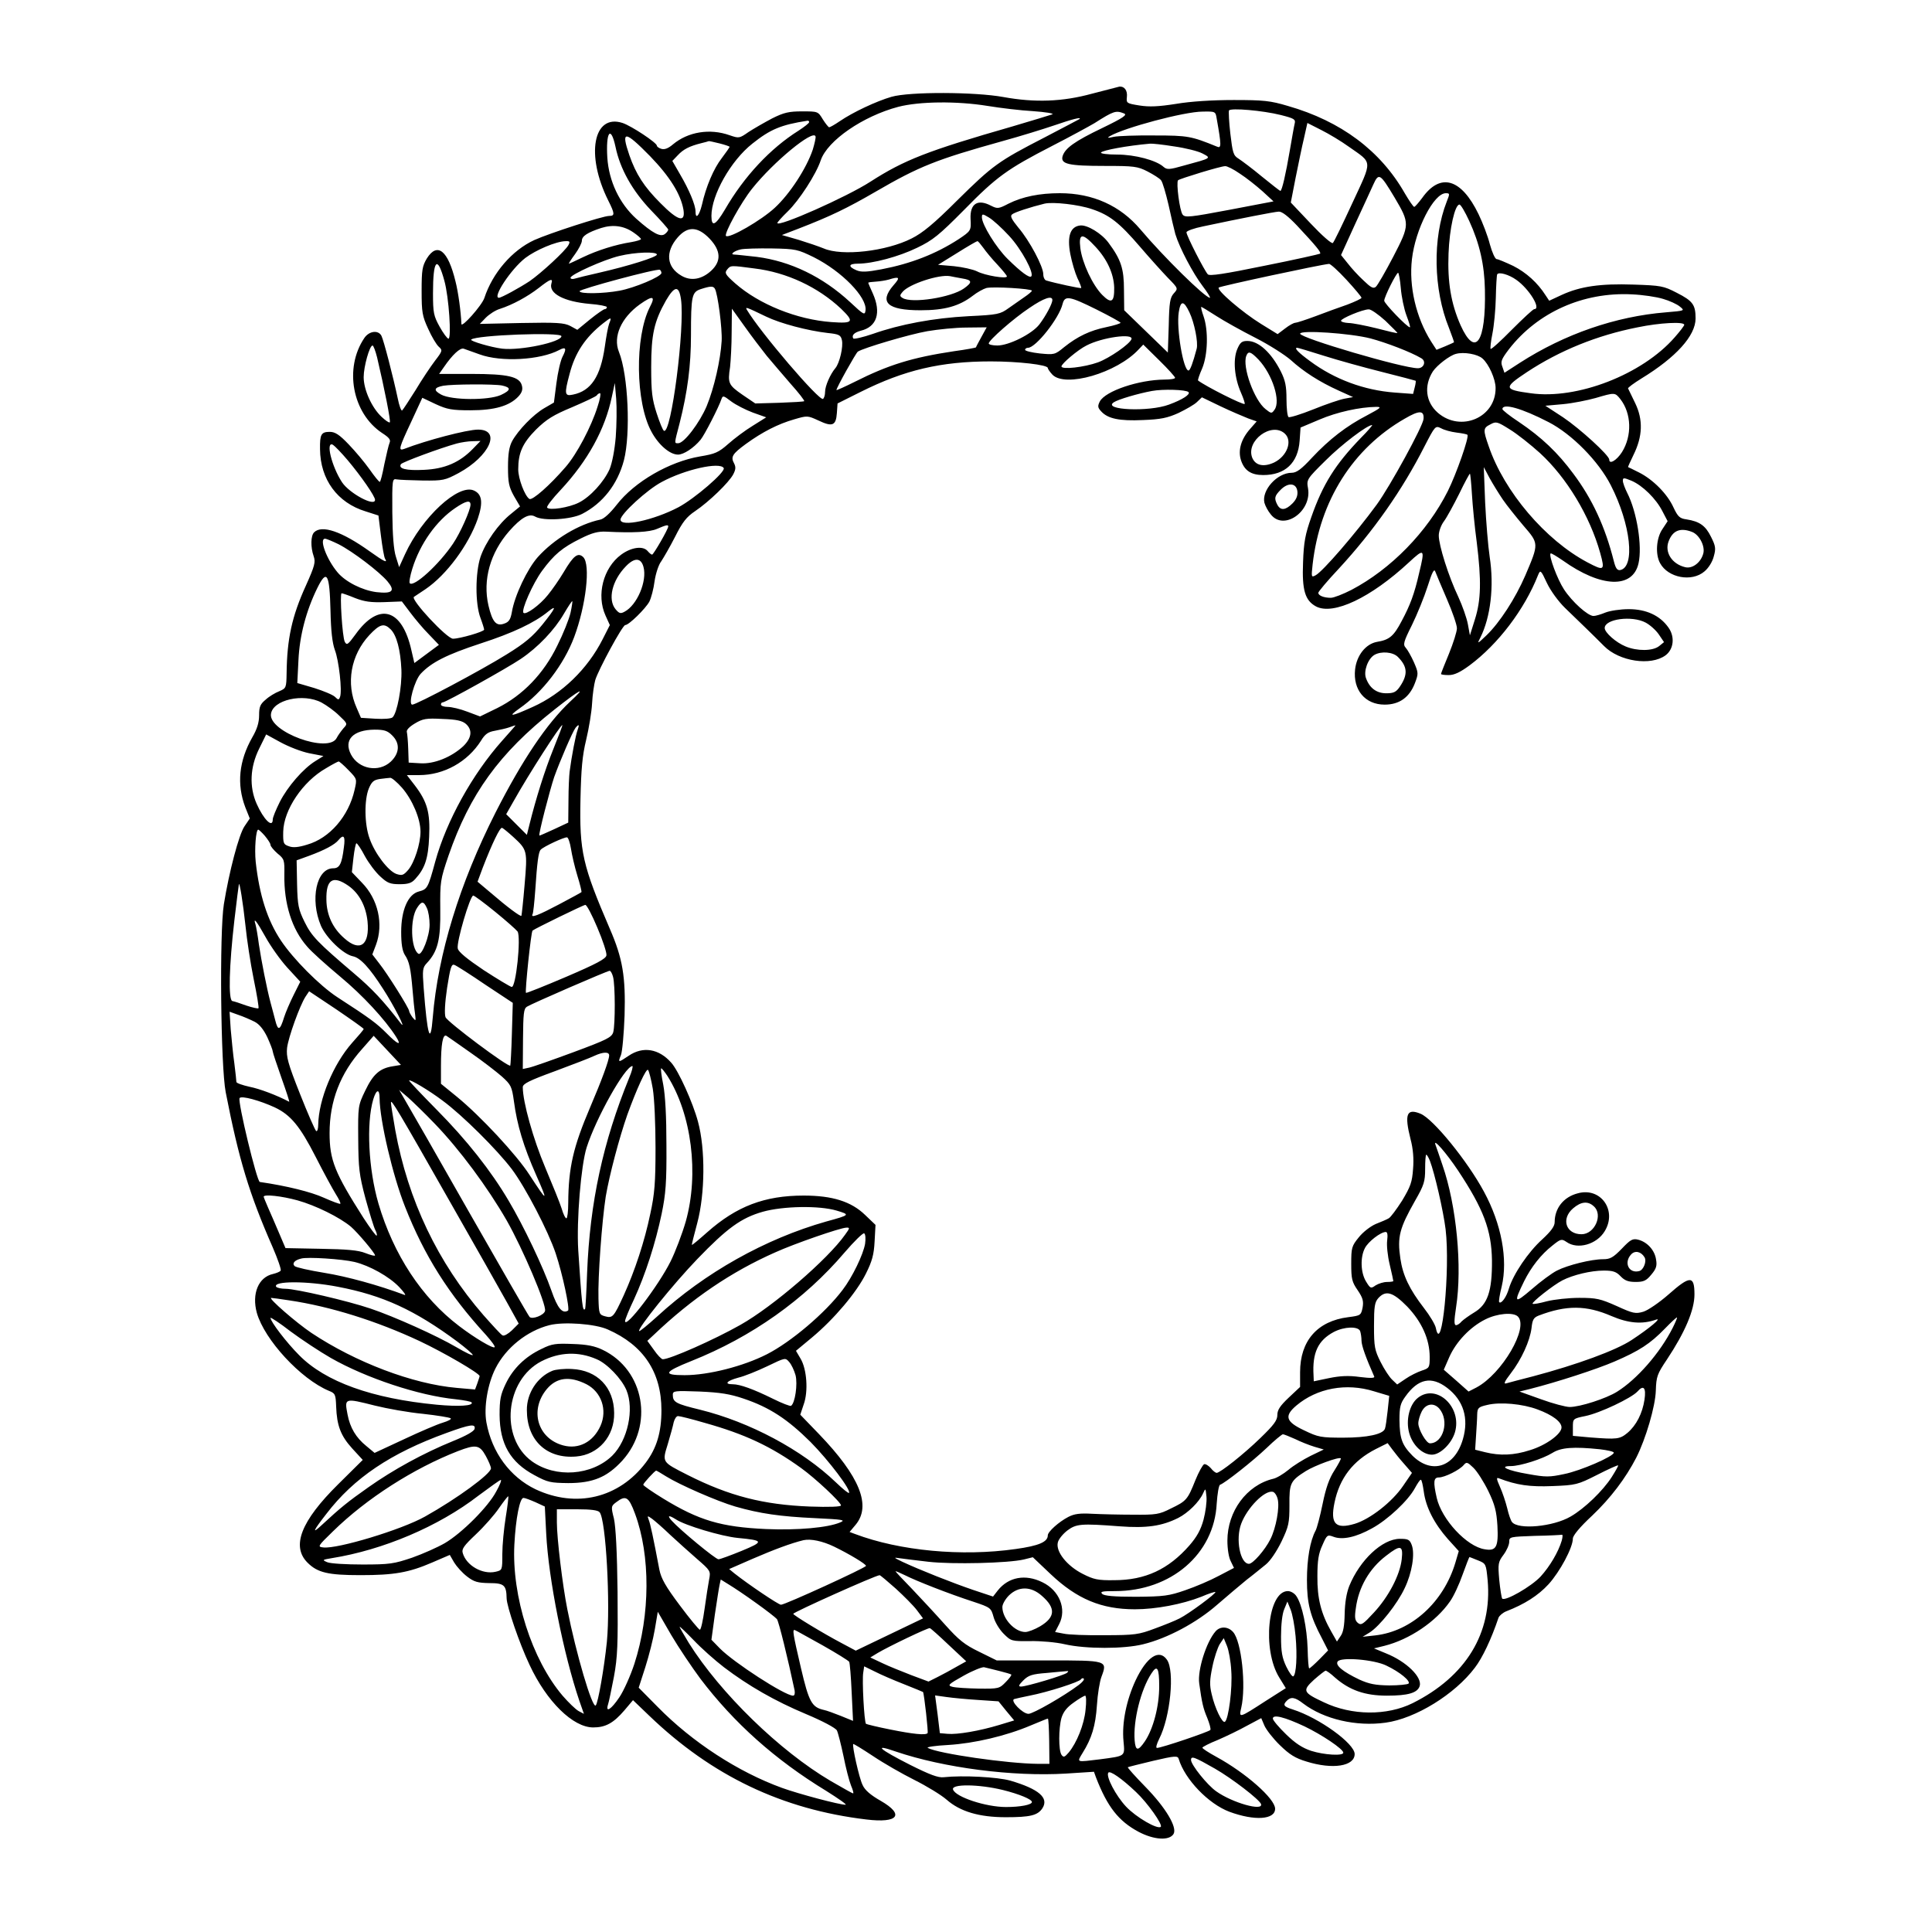 <?xml version="1.0" standalone="no"?>
<!DOCTYPE svg PUBLIC "-//W3C//DTD SVG 20010904//EN"
 "http://www.w3.org/TR/2001/REC-SVG-20010904/DTD/svg10.dtd">
<svg version="1.0" xmlns="http://www.w3.org/2000/svg"
 width="850pt" height="850pt" viewBox="0 0 850 850"
 preserveAspectRatio="xMidYMid meet">
<g transform="translate(0,850) scale(0.1,-0.1)"
fill="#000000" stroke="none">
<path d="M4805 8088 c-131 -36 -252 -40 -390 -15 -125 23 -414 24 -493 1 -66
-19 -170 -68 -227 -107 -22 -15 -43 -27 -47 -27 -3 0 -16 16 -28 35 -21 35
-22 35 -91 35 -58 0 -80 -5 -132 -31 -34 -18 -81 -45 -104 -60 -40 -28 -42
-28 -83 -14 -87 31 -183 15 -249 -40 -21 -18 -37 -24 -51 -20 -11 3 -20 10
-20 14 0 13 -112 87 -151 100 -129 42 -163 -141 -63 -341 29 -58 30 -68 4 -68
-28 0 -262 -76 -329 -106 -98 -45 -184 -145 -220 -255 -11 -33 -101 -134 -101
-114 -2 53 -14 141 -26 187 -33 137 -80 174 -126 101 -20 -34 -23 -50 -23
-143 0 -94 3 -111 29 -167 15 -34 36 -69 46 -78 18 -16 17 -19 -16 -62 -19
-25 -58 -83 -86 -130 -29 -46 -55 -86 -59 -89 -4 -2 -13 22 -19 53 -20 94 -62
257 -72 276 -14 26 -54 21 -75 -10 -90 -133 -53 -331 78 -418 31 -20 39 -30
33 -43 -4 -9 -14 -52 -23 -94 -8 -43 -17 -78 -20 -78 -4 0 -24 25 -45 55 -22
31 -63 80 -92 110 -41 43 -60 55 -83 55 -38 0 -44 -11 -43 -76 1 -133 76 -236
201 -274 l56 -18 11 -89 c6 -49 14 -95 18 -101 13 -21 -4 -13 -67 32 -123 88
-211 118 -245 84 -15 -15 -16 -65 -2 -105 9 -26 5 -42 -34 -129 -62 -136 -83
-235 -85 -385 -1 -65 -2 -67 -32 -80 -18 -7 -45 -23 -60 -37 -24 -20 -29 -31
-29 -69 0 -32 -9 -61 -30 -97 -59 -104 -69 -206 -31 -307 l20 -50 -23 -34
c-25 -36 -68 -201 -91 -343 -20 -125 -14 -714 8 -827 58 -297 103 -446 207
-683 22 -51 38 -97 35 -102 -3 -5 -18 -11 -34 -15 -64 -14 -94 -87 -71 -171
34 -119 193 -291 317 -343 28 -11 30 -16 32 -69 3 -84 20 -129 71 -185 l46
-50 -108 -107 c-164 -162 -207 -273 -135 -345 44 -44 90 -55 233 -55 147 0
212 11 314 55 l79 34 19 -33 c11 -18 36 -46 57 -62 31 -24 47 -28 98 -29 65 0
75 -9 76 -67 1 -37 56 -198 101 -293 75 -161 191 -275 280 -275 54 0 89 19
137 75 l38 45 72 -69 c275 -264 585 -412 955 -456 140 -17 169 21 63 82 -44
25 -70 47 -80 70 -15 30 -47 174 -41 180 1 2 40 -22 87 -53 46 -31 128 -78
182 -105 54 -27 118 -66 142 -87 59 -52 143 -77 260 -77 108 0 140 8 161 39
30 46 -15 85 -141 122 -57 16 -208 24 -293 15 -24 -3 -61 11 -147 54 -140 71
-164 94 -64 59 212 -72 515 -111 748 -97 l124 8 9 -25 c50 -129 99 -192 187
-239 68 -36 135 -40 154 -10 18 29 -35 117 -124 208 -44 45 -79 84 -77 86 1 1
52 14 111 28 98 23 109 23 113 8 27 -89 130 -197 223 -232 111 -41 202 -35
201 14 -1 44 -129 157 -259 228 -33 18 -61 36 -61 40 0 3 30 19 68 34 37 16
95 44 129 63 l62 33 14 -33 c8 -18 38 -57 68 -86 42 -41 67 -57 117 -72 115
-36 212 -21 212 33 0 46 -156 159 -272 196 -41 13 -45 20 -26 39 18 18 36 15
72 -13 91 -69 233 -102 362 -84 132 18 305 125 393 242 33 43 72 125 104 220
4 9 19 22 34 28 80 31 140 69 186 119 50 55 107 161 107 201 0 13 30 50 85
101 81 77 147 164 194 255 42 83 84 226 86 295 2 62 6 73 49 137 79 119 121
217 121 286 0 84 -19 84 -114 0 -41 -36 -91 -70 -111 -76 -34 -10 -45 -8 -117
25 -72 32 -89 36 -165 36 -46 0 -110 -7 -142 -15 -33 -9 -61 -14 -63 -11 -6 6
92 83 131 103 47 24 125 43 182 43 41 0 55 -5 74 -25 18 -19 34 -25 66 -25 35
0 47 5 69 32 22 26 26 39 21 67 -6 41 -39 77 -79 87 -24 6 -34 0 -72 -40 -38
-39 -51 -46 -82 -46 -52 0 -156 -26 -203 -50 -22 -11 -72 -48 -111 -82 -77
-66 -81 -62 -33 36 31 62 74 117 124 156 37 30 41 30 62 16 49 -35 133 -11
168 47 56 91 -17 195 -118 167 -63 -16 -102 -66 -102 -127 0 -18 -16 -40 -55
-76 -62 -56 -127 -153 -146 -215 -11 -39 -34 -70 -43 -61 -3 2 2 33 11 69 28
119 -1 275 -78 417 -72 134 -223 320 -279 343 -61 25 -72 -1 -44 -112 11 -41
15 -86 11 -131 -4 -58 -11 -77 -48 -139 -25 -39 -51 -74 -59 -78 -8 -5 -34
-16 -57 -25 -23 -10 -56 -35 -75 -59 -31 -38 -33 -46 -33 -116 0 -66 3 -80 28
-116 23 -34 27 -48 22 -77 -7 -34 -9 -35 -63 -42 -136 -17 -212 -104 -212
-242 l0 -65 -50 -47 c-38 -36 -50 -54 -50 -76 0 -24 -15 -44 -75 -102 -73 -71
-177 -153 -192 -153 -5 0 -17 9 -26 21 -10 11 -23 19 -29 17 -6 -2 -24 -34
-39 -71 -34 -85 -39 -91 -108 -124 -51 -26 -65 -28 -166 -27 -60 0 -141 2
-180 4 -54 3 -78 0 -105 -14 -42 -22 -90 -65 -90 -81 0 -29 -40 -46 -141 -60
-238 -34 -511 -8 -707 66 l-24 9 26 31 c71 84 19 213 -161 400 l-82 85 15 45
c21 57 14 156 -14 202 l-20 34 71 59 c97 81 196 198 237 281 27 54 35 83 38
141 l4 73 -46 44 c-61 59 -144 85 -270 85 -172 0 -295 -47 -424 -161 -36 -32
-67 -58 -68 -56 -1 1 10 45 24 97 34 128 36 324 3 445 -22 83 -86 225 -118
260 -54 61 -124 73 -187 30 -46 -31 -48 -31 -34 3 6 15 13 93 16 174 5 170 -8
251 -65 382 -120 279 -134 339 -129 571 3 132 8 190 25 260 12 50 24 122 26
160 2 39 9 85 14 103 14 46 120 242 132 242 16 0 89 72 106 103 8 16 19 57 23
90 5 34 18 73 29 87 10 15 38 63 61 108 33 66 51 88 88 113 61 41 149 126 168
162 11 21 12 32 4 48 -16 29 -8 42 52 86 73 53 142 88 212 108 58 17 59 17
107 -5 61 -29 77 -23 81 32 l3 43 102 51 c192 96 353 134 572 134 122 0 251
-15 251 -29 0 -4 9 -17 20 -29 56 -59 284 7 380 111 l20 21 70 -69 c39 -38 70
-73 70 -77 0 -5 -21 -8 -47 -8 -113 -1 -259 -50 -284 -96 -10 -20 -10 -27 6
-44 29 -32 80 -43 184 -38 78 3 107 9 156 31 33 16 70 37 81 48 l22 21 83 -40
c46 -22 101 -45 121 -53 l37 -13 -28 -32 c-41 -46 -55 -95 -41 -139 15 -45 44
-65 98 -65 96 0 153 53 160 151 l4 58 83 35 c77 33 177 55 250 56 26 0 20 -5
-40 -37 -91 -47 -166 -105 -243 -187 -47 -51 -68 -66 -89 -66 -64 0 -133 -77
-120 -132 4 -14 16 -37 28 -51 57 -74 181 13 164 114 -7 39 -6 41 77 123 70
70 183 156 205 156 3 0 -19 -26 -50 -57 -112 -116 -167 -203 -218 -349 -26
-74 -33 -108 -36 -199 -5 -122 9 -167 57 -193 76 -40 241 38 409 194 68 63 71
61 45 -46 -21 -93 -40 -143 -77 -212 -35 -67 -54 -83 -109 -92 -49 -9 -89 -59
-96 -121 -10 -90 44 -155 130 -155 65 0 109 32 133 94 16 42 16 46 -4 92 -12
27 -28 55 -36 64 -13 14 -10 26 27 100 23 47 54 123 69 170 20 64 29 80 34 65
4 -11 27 -65 51 -121 24 -55 44 -113 44 -128 0 -15 -16 -65 -35 -112 -19 -46
-35 -86 -35 -89 0 -3 15 -5 34 -5 24 0 50 12 92 43 125 93 241 245 301 397 10
24 12 23 39 -35 16 -34 51 -82 80 -110 28 -27 70 -68 93 -90 23 -22 58 -57 78
-77 67 -68 206 -89 271 -41 36 27 42 82 12 123 -37 52 -97 80 -174 80 -37 0
-83 -7 -103 -15 -19 -8 -43 -15 -52 -15 -25 0 -94 62 -130 117 -29 44 -68 149
-59 158 2 3 26 -12 54 -31 168 -120 308 -125 333 -12 17 75 -7 226 -50 310
-10 20 -19 44 -19 53 0 14 4 14 38 0 49 -21 108 -79 136 -134 l23 -44 -23 -35
c-27 -39 -32 -111 -10 -150 35 -64 139 -84 195 -36 18 15 35 42 41 66 10 35 8
46 -12 86 -24 49 -50 68 -108 77 -30 4 -38 12 -57 52 -27 60 -90 123 -151 154
-26 13 -48 24 -49 24 -1 1 10 25 24 54 40 81 43 154 7 228 -15 32 -30 61 -31
64 -2 3 25 23 59 44 152 93 238 188 238 264 0 60 -12 77 -83 113 -58 30 -69
32 -190 36 -146 5 -234 -8 -315 -45 l-56 -26 -16 24 c-35 55 -85 100 -142 129
-34 16 -67 30 -73 30 -7 0 -20 29 -30 65 -9 36 -32 96 -50 133 -76 157 -168
184 -248 71 -16 -21 -31 -39 -35 -39 -4 0 -22 27 -41 59 -107 188 -281 318
-515 385 -77 23 -107 26 -238 26 -93 0 -190 -6 -254 -17 -77 -12 -117 -14
-161 -7 -56 9 -58 10 -55 38 3 28 -11 47 -33 45 -5 -1 -59 -15 -120 -31z
m-460 -54 c55 -9 145 -20 200 -23 55 -4 93 -10 85 -14 -8 -3 -87 -27 -175 -53
-376 -108 -477 -148 -625 -243 -103 -67 -410 -203 -410 -182 0 3 20 26 45 50
51 49 126 165 146 226 30 87 186 194 341 235 93 24 257 26 393 4z m1290 -40
c59 -15 66 -19 61 -38 -3 -12 -12 -64 -21 -116 -18 -106 -35 -180 -42 -180 -2
0 -38 28 -81 63 -42 35 -89 70 -103 79 -23 14 -26 26 -36 110 -6 51 -8 97 -6
102 8 12 148 0 228 -20z m-690 7 c16 -6 -2 -19 -95 -64 -123 -59 -164 -89
-175 -124 -10 -35 26 -43 186 -43 128 0 144 -2 187 -24 27 -14 54 -31 60 -39
7 -8 21 -57 33 -108 11 -52 25 -110 30 -129 19 -62 78 -173 119 -227 22 -29
37 -53 33 -53 -21 0 -204 180 -306 301 -88 104 -209 159 -354 159 -89 0 -164
-15 -226 -46 -44 -23 -49 -23 -77 -9 -59 31 -93 9 -90 -58 3 -51 2 -53 -52
-89 -100 -65 -210 -108 -341 -133 -64 -12 -88 -13 -109 -4 -38 16 -35 29 6 29
66 0 181 31 261 70 69 33 97 56 205 165 145 148 191 181 389 283 80 41 164 87
186 100 85 54 94 57 130 43z m408 -23 c21 -118 21 -132 1 -123 -113 46 -128
49 -274 49 -80 1 -161 -2 -180 -6 -26 -6 -31 -5 -17 3 63 37 328 108 408 108
56 1 57 1 62 -31z m-604 -2 c-2 -1 -71 -38 -154 -81 -202 -104 -226 -121 -384
-277 -102 -102 -152 -143 -200 -167 -112 -57 -307 -79 -387 -44 -22 9 -72 26
-111 38 l-73 21 73 28 c142 55 214 90 340 163 191 111 266 141 557 222 80 22
183 54 230 70 75 26 121 38 109 27z m-1189 -13 c0 -5 -21 -21 -47 -38 -124
-78 -239 -201 -323 -346 -42 -71 -60 -80 -60 -29 0 92 85 243 180 318 79 63
126 83 243 101 4 0 7 -2 7 -6z m2375 -109 c105 -74 104 -55 15 -247 -43 -93
-81 -172 -86 -176 -5 -5 -49 34 -97 85 l-88 93 21 108 c12 59 28 138 37 175
l15 67 61 -31 c34 -17 89 -50 122 -74z m-3227 0 c20 -97 74 -193 156 -279 42
-43 76 -82 76 -85 0 -4 -6 -13 -14 -19 -19 -16 -54 2 -127 67 -74 67 -120 165
-127 268 -7 114 15 145 36 48z m868 -12 c-28 -83 -101 -195 -167 -256 -59 -55
-201 -137 -215 -124 -9 10 66 147 115 208 94 118 269 262 279 230 2 -5 -4 -31
-12 -58z m-716 -29 c87 -90 135 -167 147 -236 9 -58 -24 -49 -101 29 -73 73
-108 128 -137 211 -38 111 -21 110 91 -4z m306 56 c24 -6 44 -13 44 -15 0 -2
-15 -24 -34 -49 -36 -46 -70 -126 -88 -207 -12 -48 -28 -65 -28 -28 0 28 -28
95 -68 163 l-34 59 24 25 c24 26 51 40 103 53 17 4 31 8 33 9 2 1 23 -4 48
-10z m1999 -13 c50 -7 106 -21 125 -31 40 -21 42 -20 -80 -53 -66 -19 -76 -19
-91 -6 -32 29 -126 54 -204 54 -43 0 -74 4 -71 9 7 10 114 30 216 39 8 1 56
-4 105 -12z m290 -120 c28 -18 72 -53 99 -77 l49 -45 -194 -37 c-175 -33 -195
-35 -206 -21 -13 17 -29 141 -20 151 8 7 187 62 207 62 8 1 38 -14 65 -33z
m680 -104 c68 -115 68 -120 -5 -261 -35 -67 -69 -126 -77 -133 -11 -9 -22 -3
-54 28 -23 21 -54 55 -70 76 l-29 36 61 134 c34 73 70 152 81 176 24 53 30 49
93 -56z m230 -19 c-63 -161 -59 -386 10 -556 13 -34 23 -62 22 -63 -1 -1 -19
-9 -40 -18 l-37 -15 -24 37 c-66 105 -98 242 -84 362 15 131 96 290 149 290
18 0 18 -2 4 -37z m-1561 -33 c78 -26 121 -60 212 -166 42 -49 97 -110 122
-136 46 -47 46 -47 26 -69 -16 -18 -20 -39 -22 -141 l-4 -119 -96 93 -96 93
-1 90 c0 93 -13 133 -68 207 -30 41 -94 80 -125 76 -43 -5 -58 -47 -43 -126 7
-36 21 -83 31 -105 11 -22 18 -42 17 -44 -3 -3 -114 21 -154 33 -7 2 -13 14
-13 28 0 33 -60 147 -110 205 -30 37 -37 51 -27 58 10 9 81 32 142 47 37 9
151 -4 209 -24z m1660 -52 c46 -100 67 -194 69 -302 5 -233 -42 -301 -107
-157 -42 95 -58 189 -53 316 4 109 28 215 48 215 6 0 25 -33 43 -72z m-758
-20 c86 -92 107 -118 102 -124 -3 -2 -113 -27 -244 -53 -180 -37 -242 -46
-250 -38 -15 16 -94 170 -94 185 0 6 33 18 73 26 165 35 313 64 333 65 14 1
42 -21 80 -61z m-1266 -46 c54 -58 111 -164 97 -178 -8 -8 -44 18 -103 76 -51
50 -114 152 -114 184 0 16 3 16 31 -1 17 -10 57 -46 89 -81z m-1654 16 c19
-13 34 -26 34 -30 0 -3 -19 -9 -42 -13 -70 -11 -149 -36 -212 -66 -33 -16 -61
-29 -63 -29 -2 0 10 19 27 42 16 22 30 49 30 59 0 20 24 36 85 56 51 16 99 10
141 -19z m336 -28 c50 -53 52 -99 7 -141 -41 -38 -89 -47 -131 -22 -66 38 -72
105 -16 169 44 50 88 48 140 -6z m1698 -36 c52 -56 80 -119 82 -179 1 -64 -12
-73 -52 -33 -43 43 -89 142 -97 207 -8 66 9 68 67 5z m-2319 8 c-13 -25 -119
-123 -171 -159 -44 -29 -124 -73 -135 -73 -30 0 53 126 116 175 46 35 135 73
177 74 19 1 21 -2 13 -17z m1825 -12 c11 -16 39 -50 62 -74 23 -25 42 -48 42
-52 0 -12 -97 4 -131 22 -18 9 -64 19 -102 23 l-70 6 84 52 c46 29 86 52 89
52 3 1 14 -13 26 -29z m-745 -42 c123 -62 234 -176 227 -233 -3 -23 -7 -21
-68 36 -120 111 -262 180 -411 199 -46 5 -90 10 -98 10 -22 0 0 17 29 23 14 3
75 5 136 4 106 -2 113 -4 185 -39z m-691 12 c0 -11 -124 -50 -255 -80 -49 -11
-98 -23 -107 -26 -10 -3 -18 -1 -18 4 0 14 147 80 215 96 70 17 165 20 165 6z
m-935 -115 c20 -72 32 -255 18 -255 -5 0 -23 24 -39 53 -26 47 -29 61 -29 147
0 148 19 169 50 55z m3969 4 c36 -39 66 -75 66 -79 0 -4 -28 -17 -62 -30 -35
-12 -98 -35 -140 -51 -43 -16 -83 -29 -89 -29 -7 0 -27 -11 -45 -25 l-33 -25
-73 45 c-81 50 -197 149 -186 160 6 6 448 101 485 104 6 1 41 -31 77 -70z
m-2605 50 c142 -17 280 -82 381 -177 60 -58 55 -66 -42 -59 -152 11 -318 78
-423 170 -44 39 -48 46 -36 61 16 19 14 19 120 5z m-409 -20 c0 -16 -119 -66
-185 -78 -70 -13 -175 -15 -175 -2 0 9 341 101 353 94 4 -2 7 -9 7 -14z m3253
-67 c3 -37 14 -91 25 -120 11 -29 18 -52 15 -52 -12 0 -113 105 -113 117 0 17
53 122 61 123 3 0 9 -31 12 -68z m508 37 c57 -40 111 -129 79 -129 -5 0 -49
-41 -98 -90 -49 -50 -91 -88 -94 -85 -2 3 1 33 8 67 7 35 14 106 15 158 1 52
4 99 6 103 7 12 52 -1 84 -24z m-2438 6 c45 -7 46 -17 8 -44 -56 -40 -230 -67
-270 -42 -13 8 -13 12 0 27 28 34 161 78 209 69 8 -2 32 -6 53 -10z m-302 -30
c-65 -75 -27 -110 119 -110 106 0 170 18 230 64 19 15 46 30 60 34 29 7 200
-3 200 -12 0 -3 -15 -16 -33 -28 -17 -12 -49 -34 -70 -49 -36 -26 -47 -29
-175 -35 -155 -8 -303 -36 -422 -78 -44 -15 -83 -24 -86 -20 -8 14 4 26 33 34
71 17 91 79 53 164 -11 24 -20 45 -20 47 0 2 15 4 33 5 17 1 43 5 57 9 48 15
52 10 21 -25z m-1505 8 c-13 -44 55 -80 169 -90 41 -3 75 -10 75 -14 0 -5 -4
-9 -9 -9 -5 0 -34 -20 -65 -45 l-56 -46 -31 17 c-27 14 -60 16 -215 13 l-183
-4 26 27 c15 15 42 33 62 39 56 18 122 54 171 92 51 40 64 45 56 20z m719 -23
c13 -21 33 -176 30 -230 -5 -84 -33 -207 -66 -287 -31 -73 -99 -163 -125 -163
-18 0 -18 -4 6 88 35 138 50 255 50 387 0 174 4 190 43 203 43 14 55 14 62 2z
m-149 -46 c18 -124 -43 -599 -75 -579 -5 2 -19 37 -32 77 -20 62 -24 93 -24
203 0 144 13 201 65 293 38 65 57 67 66 6z m4321 1 c28 -8 61 -23 74 -34 22
-18 22 -18 -61 -25 -223 -18 -447 -96 -643 -222 l-68 -44 -9 26 c-9 23 -5 33
29 78 126 162 326 252 541 241 47 -2 108 -11 137 -20z m-4458 -36 c-67 -132
-63 -420 7 -548 31 -58 81 -101 117 -101 25 0 69 29 99 65 17 20 81 145 92
179 6 17 9 16 43 -10 20 -15 63 -37 95 -49 l59 -21 -59 -37 c-33 -20 -81 -56
-108 -80 -43 -38 -58 -44 -124 -55 -135 -23 -288 -111 -367 -213 -29 -37 -56
-62 -72 -65 -94 -20 -203 -85 -275 -165 -46 -52 -102 -169 -114 -242 -6 -33
-13 -44 -35 -51 -34 -12 -51 8 -68 80 -26 113 8 232 91 327 53 60 88 80 115
64 36 -20 157 -13 206 12 91 47 156 130 184 236 30 116 19 376 -22 477 -27 67
10 150 92 209 58 41 70 37 44 -12z m1771 31 c0 -16 -29 -70 -57 -107 -32 -42
-134 -93 -185 -93 -21 0 -38 4 -38 9 0 14 109 110 180 157 63 43 100 55 100
34z m195 -42 c58 -29 105 -55 105 -58 0 -3 -28 -12 -62 -19 -73 -15 -127 -41
-186 -88 -41 -34 -44 -34 -107 -28 -36 4 -65 11 -65 16 0 5 6 9 13 9 34 0 137
130 152 193 10 38 29 35 150 -25z m408 -12 c22 -46 39 -132 32 -160 -17 -64
-29 -96 -36 -96 -23 0 -54 185 -43 256 8 53 22 53 47 0z m-1862 -19 c62 -30
183 -62 271 -72 49 -5 57 -9 62 -31 7 -28 -10 -102 -29 -124 -22 -26 -45 -78
-45 -104 0 -14 -4 -27 -9 -31 -17 -10 -276 293 -335 392 -8 14 -4 13 85 -30z
m1980 3 c34 -22 111 -65 172 -96 61 -31 131 -76 156 -98 56 -51 126 -96 210
-134 l64 -29 -38 -7 c-21 -4 -83 -25 -137 -47 -55 -22 -104 -37 -109 -34 -5 4
-9 39 -9 79 0 57 -5 82 -25 122 -42 83 -98 134 -147 134 -24 0 -32 -6 -45 -37
-19 -46 -12 -126 17 -191 11 -25 18 -47 16 -49 -6 -6 -169 76 -205 103 -2 2 6
26 18 53 25 60 28 167 6 230 -8 22 -12 41 -10 41 2 0 32 -18 66 -40z m-1978
-175 c23 -27 70 -83 105 -123 36 -40 63 -75 60 -77 -2 -2 -51 -5 -109 -7
l-106 -3 -56 38 c-62 43 -66 51 -55 122 3 28 7 97 7 154 l1 103 56 -78 c31
-44 75 -101 97 -129z m2722 154 c30 -29 54 -53 53 -54 -2 -2 -43 8 -93 21 -49
12 -105 23 -122 23 -18 1 -33 5 -33 10 0 10 95 50 122 50 9 1 42 -22 73 -50z
m-3415 -13 c-5 -13 -13 -58 -19 -101 -19 -132 -61 -195 -140 -211 -37 -8 -39
2 -15 91 24 93 69 161 148 223 36 28 38 28 26 -2z m4730 -5 c0 -4 -19 -29 -42
-55 -143 -164 -430 -275 -634 -246 -119 16 -120 24 -16 93 144 95 309 162 487
197 96 20 205 26 205 11z m-3092 -53 c-13 -24 -24 -44 -24 -46 -1 -2 -44 -10
-96 -17 -186 -28 -289 -60 -438 -135 -44 -22 -80 -38 -80 -36 0 10 85 162 94
169 24 16 226 76 306 90 47 8 125 16 173 16 l88 1 -23 -42z m1712 -7 c68 -18
178 -60 223 -87 23 -13 12 -44 -15 -44 -66 0 -518 133 -518 152 0 17 221 2
310 -21z m-3560 10 c0 -26 -179 -64 -260 -55 -50 6 -144 34 -137 40 20 20 397
34 397 15z m2508 -13 c-8 -22 -96 -83 -147 -102 -61 -22 -161 -33 -161 -18 0
12 72 73 110 92 69 36 207 55 198 28z m-3319 -80 c33 -140 61 -282 56 -286 -3
-3 -19 8 -36 24 -43 40 -79 119 -79 175 0 46 26 139 39 139 4 0 13 -24 20 -52z
m451 13 c95 -35 267 -25 350 19 30 16 34 7 15 -29 -9 -17 -21 -70 -27 -117
l-11 -85 -43 -25 c-48 -28 -114 -96 -141 -145 -13 -25 -18 -56 -18 -114 0 -68
4 -87 26 -127 l27 -46 -39 -32 c-56 -44 -113 -126 -135 -190 -23 -70 -24 -206
0 -269 9 -24 16 -47 16 -51 0 -9 -107 -40 -137 -40 -27 0 -187 172 -172 184 2
1 25 17 51 34 93 63 190 195 230 310 24 71 19 108 -17 124 -68 31 -228 -117
-303 -280 l-26 -57 -14 45 c-10 30 -15 96 -16 195 -1 145 0 150 19 146 11 -2
63 -4 115 -5 90 -1 98 1 158 33 136 74 189 191 85 191 -48 0 -227 -47 -325
-85 -27 -10 -23 4 31 119 l49 106 59 -28 c50 -23 71 -27 153 -27 106 0 171 19
210 60 16 17 21 31 16 49 -10 39 -61 51 -222 51 l-142 0 21 30 c37 54 71 86
87 81 8 -3 40 -14 70 -25z m3714 -6 c60 -19 175 -51 255 -71 80 -20 147 -38
149 -39 2 -1 0 -15 -4 -30 l-7 -28 -81 6 c-134 10 -264 58 -372 138 -52 38
-72 59 -57 59 4 0 57 -16 117 -35z m-287 -17 c61 -65 99 -183 70 -221 -12 -17
-14 -17 -39 3 -50 39 -103 186 -85 234 9 23 19 20 54 -16z m985 5 c28 -24 58
-91 58 -130 1 -130 -153 -196 -254 -109 -54 47 -62 119 -22 182 19 28 74 70
101 77 35 10 96 -1 117 -20z m-4313 -119 c41 -9 39 -21 -6 -42 -55 -24 -216
-23 -262 2 -35 19 -32 31 9 39 40 7 224 8 259 1z m500 -227 c-5 -59 -16 -114
-27 -141 -25 -56 -85 -122 -135 -147 -43 -22 -131 -36 -140 -22 -3 5 24 40 60
78 119 128 195 266 225 410 l13 60 6 -70 c3 -38 2 -114 -2 -168z m2520 198 c9
-10 -26 -33 -86 -55 -88 -33 -294 -24 -243 10 19 13 108 39 168 50 49 9 150 6
161 -5z m-2600 -64 c-27 -87 -91 -209 -141 -266 -69 -80 -146 -148 -159 -140
-20 13 -49 89 -49 130 0 73 19 115 78 175 47 46 76 64 160 99 56 24 105 47
108 52 3 5 9 9 14 9 4 0 0 -27 -11 -59z m4500 33 c49 -63 52 -161 7 -233 -23
-36 -56 -56 -56 -33 0 19 -130 137 -203 186 l-78 51 78 7 c43 4 107 17 143 27
85 25 85 25 109 -5z m-316 -101 c103 -53 220 -172 274 -278 88 -172 108 -360
41 -373 -13 -2 -20 8 -28 40 -38 150 -94 272 -178 384 -68 92 -139 160 -240
228 -40 26 -72 52 -72 56 0 28 85 4 203 -57z m-550 14 c-2 -31 -147 -296 -206
-377 -93 -127 -238 -295 -269 -311 -19 -10 -19 -8 -13 48 32 281 177 510 405
641 65 38 86 37 83 -1z m512 -150 c118 -108 220 -278 265 -439 22 -79 18 -81
-56 -42 -185 98 -366 311 -434 510 -26 74 -25 81 7 97 25 14 31 12 85 -22 33
-20 92 -67 133 -104z m-367 90 c24 -3 46 -7 48 -10 9 -8 -49 -173 -86 -247
-91 -181 -251 -344 -424 -435 -37 -19 -78 -35 -91 -35 -31 0 -55 10 -55 22 0
5 40 53 90 106 153 166 279 345 377 538 47 91 48 92 73 80 14 -8 44 -16 68
-19z m-756 -4 c36 -32 11 -100 -47 -128 -46 -21 -82 -13 -96 22 -28 74 85 158
143 106z m-3571 -67 c-59 -61 -125 -89 -216 -93 -78 -4 -114 5 -101 25 6 9
173 71 246 91 19 5 51 10 69 10 l35 1 -33 -34z m-551 -51 c58 -69 120 -158
120 -174 0 -32 -112 28 -145 77 -46 70 -74 184 -40 165 8 -5 38 -36 65 -68z
m1654 -34 c10 -16 -128 -135 -200 -173 -109 -57 -254 -88 -254 -54 0 24 117
132 182 166 102 55 255 89 272 61z m3428 -139 c17 -25 58 -76 90 -114 69 -80
69 -78 9 -219 -44 -102 -113 -208 -171 -264 -41 -39 -42 -39 -27 -10 45 90 61
226 41 355 -7 47 -16 155 -20 240 l-6 155 26 -49 c15 -27 41 -69 58 -94z
m-136 22 c3 -49 12 -143 21 -209 21 -169 19 -255 -8 -340 l-22 -70 -9 49 c-5
27 -24 81 -42 120 -43 90 -86 227 -86 270 0 18 10 46 23 63 12 16 42 71 67
121 24 50 46 90 47 88 2 -1 6 -43 9 -92z m-768 14 c2 -19 -5 -36 -22 -53 -30
-30 -52 -32 -66 -6 -15 29 -13 39 15 67 33 33 69 29 73 -8z m-3638 -58 c0 -24
-45 -125 -77 -172 -62 -92 -172 -192 -190 -174 -4 3 1 32 11 64 34 110 106
211 189 267 47 32 67 36 67 15z m870 -96 c0 -12 -65 -124 -71 -124 -4 0 -12 7
-19 15 -20 25 -72 18 -117 -15 -79 -58 -110 -178 -69 -268 l19 -42 -32 -63
c-66 -130 -178 -239 -307 -297 -95 -43 -114 -46 -59 -7 101 70 195 192 241
314 52 139 73 319 40 352 -23 22 -43 7 -86 -66 -19 -32 -51 -78 -70 -101 -35
-44 -97 -89 -107 -78 -11 11 41 129 82 185 53 72 89 102 170 142 50 25 77 32
113 30 118 -6 189 -2 222 12 40 17 50 20 50 11z m4504 -24 c32 -12 58 -62 50
-94 -10 -40 -48 -70 -81 -61 -57 14 -90 65 -72 113 18 48 51 62 103 42z
m-5955 -54 c63 -32 181 -122 216 -164 35 -42 22 -55 -49 -47 -62 8 -136 45
-171 87 -48 57 -82 148 -55 148 6 0 32 -11 59 -24z m1342 -100 c17 -62 -28
-168 -83 -197 -18 -10 -24 -8 -40 11 -35 43 -15 126 45 188 38 40 67 39 78 -2z
m-1377 -192 c2 -91 8 -142 19 -173 18 -46 33 -181 23 -207 -5 -14 -8 -14 -22
0 -9 9 -50 26 -91 39 l-75 22 5 100 c5 109 34 218 83 318 42 85 54 64 58 -99z
m108 55 c41 -16 70 -20 129 -18 l77 3 37 -49 c21 -28 57 -71 82 -96 l44 -46
-54 -40 -54 -40 -13 56 c-41 184 -143 214 -246 70 -33 -45 -38 -49 -47 -33
-11 20 -23 214 -14 214 4 0 30 -9 59 -21z m948 -65 c-6 -27 -32 -92 -58 -144
-60 -124 -152 -219 -264 -275 l-76 -37 -56 21 c-31 12 -70 21 -86 21 -17 0
-30 5 -30 10 0 6 3 10 8 10 13 0 284 151 343 191 76 51 149 128 190 199 19 32
35 57 37 55 1 -1 -2 -24 -8 -51z m-123 -51 c-43 -53 -77 -82 -158 -132 -114
-71 -397 -221 -415 -221 -20 0 10 107 37 136 47 50 114 84 263 133 142 46 237
91 297 140 41 33 33 15 -24 -56z m4853 8 c19 -10 45 -33 58 -52 l23 -34 -21
-17 c-28 -23 -98 -23 -148 -2 -42 17 -92 61 -92 81 0 40 120 56 180 24z
m-5521 -30 c26 -26 43 -90 47 -177 3 -76 -19 -192 -39 -210 -7 -6 -39 -8 -75
-6 l-64 4 -19 44 c-48 107 -26 232 56 320 46 49 65 54 94 25z m4431 -121 c43
-43 45 -78 8 -132 -16 -23 -27 -28 -59 -28 -42 0 -73 22 -89 66 -12 30 8 86
37 103 30 17 81 13 103 -9z m-3642 -197 c-102 -96 -210 -256 -328 -488 -158
-312 -253 -622 -276 -901 -10 -127 -24 -83 -40 129 -6 80 -5 90 14 110 48 51
61 104 59 237 -1 120 0 129 36 235 94 272 223 451 466 643 115 91 147 107 69
35z m-1093 -4 c22 -12 57 -37 77 -57 37 -35 38 -36 19 -56 -10 -12 -24 -31
-30 -43 -36 -69 -298 27 -289 105 7 63 142 94 223 51z m635 -94 c30 -27 25
-62 -12 -98 -52 -48 -128 -79 -189 -75 l-51 3 -2 60 c-1 33 -4 66 -6 74 -3 9
10 23 35 38 35 21 50 24 122 20 62 -2 87 -8 103 -22z m159 -74 c-131 -147
-245 -353 -294 -531 -32 -118 -35 -122 -72 -132 -48 -12 -78 -82 -78 -178 0
-53 5 -83 16 -101 20 -29 26 -61 34 -154 3 -38 8 -86 11 -105 4 -33 4 -34 -11
-16 -8 11 -15 24 -15 28 0 12 -96 165 -132 210 l-30 39 16 42 c34 91 10 201
-62 274 l-44 46 7 63 c4 35 10 64 13 64 4 0 21 -25 37 -56 17 -31 47 -71 68
-90 31 -29 44 -34 85 -34 38 0 53 5 69 23 42 46 57 89 61 185 5 107 -8 155
-64 228 l-34 44 54 0 c109 0 213 58 272 151 18 30 32 39 61 44 21 4 49 10 63
15 14 5 26 9 28 9 2 1 -25 -30 -59 -68z m226 -35 c-38 -94 -77 -218 -106 -335
l-11 -44 -45 45 -46 46 33 58 c66 118 205 334 214 334 2 0 -16 -47 -39 -104z
m106 82 c-8 -21 -26 -114 -35 -183 -2 -16 -5 -74 -5 -127 l-1 -97 -62 -29
c-35 -16 -64 -29 -65 -28 -5 4 46 200 65 257 25 70 81 200 94 217 15 18 18 15
9 -10z m-816 -23 c36 -35 33 -79 -6 -116 -53 -49 -141 -33 -175 32 -33 64 9
108 104 109 43 0 57 -5 77 -25z m-364 -79 l62 -12 -35 -22 c-54 -33 -123 -113
-157 -180 -17 -34 -31 -68 -31 -77 0 -40 -40 -1 -71 69 -33 75 -29 161 11 242
l31 63 64 -35 c35 -19 91 -41 126 -48z m172 -74 c38 -39 38 -39 27 -87 -26
-116 -110 -213 -209 -241 -38 -12 -63 -14 -80 -7 -24 8 -26 13 -25 64 2 96 86
221 188 279 28 17 53 30 56 30 3 0 23 -17 43 -38z m236 -78 c45 -52 81 -136
81 -193 0 -53 -27 -136 -54 -168 -21 -24 -27 -26 -52 -18 -36 13 -95 90 -118
156 -23 62 -24 171 -3 221 13 30 22 37 49 41 18 2 38 5 45 5 6 1 30 -19 52
-44z m489 -216 c62 -57 63 -60 50 -210 -6 -73 -13 -135 -14 -137 -4 -5 -63 39
-136 102 l-57 48 23 62 c41 106 76 179 85 175 5 -2 27 -20 49 -40z m-1093 5
c13 -16 25 -33 25 -40 0 -6 14 -23 31 -38 30 -24 31 -29 30 -93 -2 -128 33
-240 100 -316 18 -22 84 -81 145 -132 100 -83 198 -189 247 -266 26 -41 7 -34
-42 16 -43 43 -70 64 -217 159 -78 51 -194 168 -248 249 -60 90 -95 201 -111
346 -6 58 1 142 11 142 3 0 16 -12 29 -27z m348 -50 c-9 -74 -19 -93 -47 -93
-74 0 -103 -137 -54 -253 24 -54 98 -125 140 -134 33 -6 74 -51 133 -143 47
-72 107 -189 78 -152 -77 100 -126 152 -205 219 -161 137 -187 164 -218 227
-27 55 -31 73 -33 166 l-2 105 55 20 c68 25 113 49 129 69 23 28 31 17 24 -31z
m999 -7 c4 -26 16 -79 28 -118 12 -39 20 -71 18 -73 -2 -2 -46 -26 -99 -54
-89 -47 -126 -62 -116 -43 3 4 8 52 12 107 8 120 14 168 24 177 13 14 106 57
116 54 5 -1 13 -24 17 -50z m-979 -163 c47 -33 77 -89 84 -157 10 -104 -33
-136 -102 -74 -51 44 -78 102 -79 169 -2 90 28 110 97 62z m-453 -176 c6 -60
22 -165 36 -234 14 -68 24 -127 21 -129 -2 -2 -26 3 -53 12 -27 10 -55 19 -62
20 -18 5 -14 155 9 354 10 85 19 157 20 160 3 11 18 -81 29 -183z m1098 62
c48 -39 92 -78 99 -87 16 -25 -7 -248 -26 -244 -8 2 -63 35 -123 74 -73 49
-111 80 -114 95 -7 26 54 233 68 233 5 0 48 -32 96 -71z m-300 16 c7 -14 12
-47 12 -73 0 -51 -34 -137 -49 -128 -34 21 -38 154 -6 202 20 31 29 30 43 -1z
m750 -86 c24 -56 42 -111 40 -122 -2 -15 -43 -37 -176 -94 -96 -41 -176 -73
-178 -71 -5 6 22 268 29 274 9 8 224 113 232 113 6 1 30 -45 53 -100z m-1460
-41 c22 -40 65 -101 96 -135 l57 -62 -29 -58 c-16 -32 -35 -76 -42 -98 -18
-59 -27 -62 -39 -14 -6 24 -16 60 -21 79 -16 60 -40 182 -51 255 -5 39 -12 78
-15 88 -11 35 5 15 44 -55z m967 -210 l121 -80 -4 -137 c-2 -75 -6 -138 -7
-139 -8 -9 -277 192 -285 213 -5 14 -3 62 7 129 14 89 19 106 32 101 9 -3 70
-42 136 -87z m562 35 c10 -36 10 -210 1 -244 -7 -23 -27 -33 -175 -88 -92 -34
-180 -65 -195 -68 l-28 -6 1 132 c1 112 3 133 17 142 20 13 354 158 364 158 4
1 11 -11 15 -26z m-1097 -230 c0 -3 -23 -30 -51 -61 -83 -94 -147 -249 -149
-360 0 -18 -4 -31 -9 -28 -5 4 -37 77 -71 163 -54 136 -61 164 -57 203 6 48
56 186 81 225 l16 24 120 -80 c66 -45 120 -83 120 -86z m-480 32 c21 -11 39
-33 56 -68 13 -29 24 -57 24 -63 0 -5 18 -58 39 -118 21 -59 36 -105 33 -103
-53 28 -129 57 -175 66 -31 7 -57 16 -57 21 0 5 -4 42 -9 82 -6 40 -12 108
-16 150 l-5 77 39 -14 c21 -7 53 -21 71 -30z m950 -136 c52 -36 114 -84 138
-105 40 -36 44 -44 53 -109 14 -105 42 -198 98 -325 54 -122 50 -121 -30 2
-56 87 -215 258 -319 343 l-70 57 0 78 c0 95 8 142 24 133 6 -4 54 -37 106
-74z m-342 -60 c-58 -9 -87 -36 -121 -107 -32 -66 -32 -69 -31 -212 1 -129 4
-158 32 -263 18 -65 37 -127 43 -138 6 -12 9 -23 6 -25 -2 -3 -28 32 -58 78
-126 198 -149 254 -149 373 0 141 47 263 143 370 l51 58 60 -64 60 -64 -36 -6z
m952 48 c0 -21 -33 -110 -83 -227 -75 -176 -96 -266 -97 -422 0 -38 -4 -68 -8
-68 -5 0 -14 19 -21 43 -7 23 -40 104 -72 180 -53 125 -99 289 -99 354 0 15
28 29 143 71 78 29 156 59 172 67 39 18 65 18 65 2z m88 -99 c-115 -282 -173
-548 -185 -858 -3 -85 -7 -157 -9 -159 -11 -12 -14 16 -30 259 -8 131 12 373
37 452 42 131 168 355 201 358 4 0 -2 -24 -14 -52z m104 -48 c7 -42 12 -157
12 -260 0 -153 -4 -203 -23 -290 -25 -121 -68 -251 -117 -359 -44 -96 -49
-101 -82 -92 -26 7 -27 11 -29 77 -3 95 15 340 32 450 16 94 59 257 95 360 41
113 83 205 91 197 4 -4 14 -42 21 -83z m64 57 c107 -169 140 -431 81 -641 -16
-55 -46 -134 -67 -176 -54 -108 -200 -299 -200 -262 0 7 17 49 39 95 51 111
95 248 122 377 18 87 22 138 21 300 0 129 -5 220 -14 268 -8 39 -12 72 -9 72
3 0 15 -15 27 -33z m-989 -109 c86 -63 240 -216 305 -302 60 -80 160 -272 193
-371 30 -90 63 -245 54 -251 -25 -15 -46 10 -73 88 -36 103 -122 284 -188 395
-77 131 -185 268 -317 401 -67 68 -121 125 -121 128 0 9 89 -44 147 -88z
m-277 10 c1 -98 58 -341 112 -477 85 -216 192 -385 356 -564 24 -27 42 -51 38
-54 -7 -7 -88 41 -156 93 -165 125 -289 315 -355 539 -44 151 -54 352 -23 458
14 46 28 48 28 5z m243 -112 c109 -113 232 -279 316 -425 71 -125 175 -369
169 -398 -4 -19 -56 -39 -68 -27 -5 5 -124 212 -265 459 -141 248 -268 470
-283 495 l-26 45 40 -34 c21 -19 74 -70 117 -115z m-704 72 c70 -33 111 -83
180 -218 35 -69 75 -142 88 -163 14 -22 23 -41 20 -43 -2 -2 -35 10 -73 27
-55 25 -163 52 -281 69 -13 2 -98 354 -89 369 8 12 90 -11 155 -41z m778 -428
c105 -184 214 -377 243 -429 l52 -94 -30 -30 c-17 -16 -35 -26 -41 -22 -7 3
-44 44 -84 89 -201 231 -332 506 -388 814 -10 58 -19 112 -19 121 0 18 28 -28
267 -449z m4428 150 c112 -169 147 -262 149 -395 1 -136 -19 -194 -78 -229
-23 -14 -48 -32 -56 -40 -7 -9 -18 -16 -24 -16 -9 0 -9 19 0 78 28 179 2 449
-60 627 -13 39 -27 79 -31 90 -10 29 48 -37 100 -115z m-124 43 c21 -55 59
-220 69 -301 21 -176 -17 -563 -43 -434 -3 15 -27 55 -52 87 -64 83 -93 143
-104 218 -14 96 -4 133 65 255 39 68 44 84 44 139 0 35 2 63 5 63 3 0 10 -12
16 -27z m-4982 -174 c79 -22 185 -74 235 -116 29 -25 106 -116 106 -126 0 -4
-19 1 -42 10 -32 13 -83 17 -198 19 l-154 3 -29 68 c-16 37 -37 87 -48 111
-10 23 -19 45 -19 47 0 12 80 3 149 -16z m5703 -26 c42 -37 4 -123 -54 -123
-69 0 -91 68 -37 114 35 30 65 33 91 9z m-3331 -19 c60 -18 60 -19 -46 -48
-268 -76 -534 -225 -744 -418 -41 -37 -76 -66 -79 -64 -9 10 151 208 256 317
131 136 193 181 288 208 89 25 248 28 325 5z m37 -106 c-76 -108 -317 -316
-461 -397 -115 -65 -309 -151 -341 -151 -6 0 -24 19 -39 41 l-29 40 29 27
c168 160 341 277 533 362 86 39 286 108 313 109 17 1 16 -2 -5 -31z m88 -40
c-8 -47 -56 -147 -99 -203 -77 -102 -227 -229 -333 -283 -104 -53 -257 -92
-362 -92 -98 0 -91 14 29 62 266 106 498 270 675 478 42 49 81 87 86 84 6 -4
7 -24 4 -46z m2297 15 c-3 -21 2 -69 11 -106 9 -38 16 -70 16 -73 0 -2 -12 -4
-28 -4 -15 0 -37 -7 -50 -15 -21 -15 -23 -14 -42 17 -24 39 -26 107 -5 147 14
28 69 71 92 71 7 0 9 -13 6 -37z m1132 -74 c11 -17 -4 -56 -23 -61 -46 -12
-69 37 -36 73 17 19 44 13 59 -12z m-5675 -21 c66 -16 152 -64 196 -110 21
-22 32 -38 24 -35 -115 43 -253 81 -352 97 -67 11 -126 24 -132 30 -12 12 0
26 29 33 28 8 180 -2 235 -15z m-74 -109 c199 -38 338 -102 527 -242 37 -28
67 -54 67 -58 0 -5 -33 11 -72 34 -87 51 -274 135 -378 170 -100 34 -329 87
-373 87 -20 0 -38 4 -42 9 -16 26 136 26 271 0z m4705 -87 c64 -67 99 -144 99
-222 0 -46 -1 -49 -35 -60 -18 -6 -51 -22 -71 -36 l-37 -25 -22 21 c-12 11
-35 46 -51 78 -26 52 -29 66 -29 158 0 86 3 105 19 123 33 36 64 27 127 -37z
m-4918 27 c182 -27 385 -91 573 -179 108 -51 264 -142 264 -154 0 -3 -5 -17
-10 -32 l-10 -27 -80 7 c-195 17 -446 113 -640 242 -67 45 -191 153 -177 154
5 0 41 -5 80 -11z m5817 -69 c75 -32 135 -37 195 -16 30 11 -27 -37 -106 -89
-69 -46 -242 -109 -434 -160 -55 -14 -108 -28 -118 -31 -13 -4 -8 8 19 43 48
62 85 144 92 200 4 37 9 46 31 55 123 47 210 46 321 -2z m-412 -2 c49 -49 -70
-252 -182 -312 l-35 -18 -54 48 -55 48 24 55 c30 68 92 133 158 166 53 27 124
33 144 13z m-5223 -182 c156 -89 388 -166 550 -182 36 -4 68 -10 70 -14 9 -15
-57 -19 -153 -10 -285 27 -491 101 -606 218 -56 56 -126 148 -126 164 0 4 40
-22 89 -60 50 -37 129 -89 176 -116z m5904 132 c-56 -111 -158 -227 -245 -281
-48 -30 -163 -67 -208 -67 -17 0 -74 15 -126 34 l-95 34 45 11 c122 31 294 87
373 121 109 47 157 78 222 145 27 28 51 50 53 49 2 -1 -7 -22 -19 -46z m-4685
-7 c157 -69 236 -188 236 -355 0 -98 -21 -167 -69 -231 -118 -156 -306 -201
-485 -117 -112 54 -192 162 -216 294 -12 66 5 169 40 238 46 91 139 165 237
190 63 16 202 6 257 -19z m3310 -7 c3 -9 6 -28 6 -42 0 -22 20 -77 56 -158 3
-7 -15 -8 -63 -2 -50 7 -87 5 -136 -5 l-67 -14 -1 26 c-6 100 20 154 89 191
46 24 107 26 116 4z m-2484 -194 c10 -39 -2 -124 -20 -135 -4 -2 -39 11 -79
31 -87 43 -146 64 -177 64 -40 0 -27 15 24 29 26 6 83 29 127 50 79 38 80 39
97 19 10 -11 22 -37 28 -58z m2867 -56 c72 -55 96 -134 69 -226 -36 -123 -137
-156 -222 -72 -46 47 -56 75 -57 157 0 57 4 73 26 103 56 79 115 91 184 38z
m-322 -15 l67 -20 -7 -66 c-4 -37 -9 -72 -12 -79 -9 -24 -77 -39 -183 -39 -98
0 -110 2 -172 32 -81 38 -89 63 -35 109 91 77 220 101 342 63z m1190 -37 c-9
-60 -36 -113 -75 -146 -34 -28 -46 -29 -163 -20 l-77 7 0 38 c0 37 0 38 54 49
65 13 203 79 230 108 27 31 39 17 31 -36z m-3964 5 c116 -39 194 -91 295 -191
81 -82 180 -213 169 -224 -2 -3 -28 18 -57 46 -150 144 -380 266 -598 320
-107 26 -120 33 -120 66 0 17 8 18 118 14 91 -4 134 -11 193 -31z m-1621 -31
c52 -13 147 -30 210 -36 63 -7 119 -16 123 -20 4 -4 -12 -12 -35 -19 -24 -7
-101 -40 -171 -73 l-129 -60 -36 30 c-46 37 -72 81 -83 139 -14 73 -14 73 121
39z m5115 -17 c65 -24 105 -54 105 -79 0 -29 -69 -79 -139 -100 -71 -23 -132
-25 -197 -9 l-44 11 4 62 c2 33 5 75 5 93 1 29 5 33 44 42 57 14 156 5 222
-20z m-3664 -59 c175 -49 291 -103 424 -199 60 -43 175 -150 175 -164 0 -6
-52 -8 -137 -5 -204 8 -354 46 -538 139 -114 58 -112 55 -87 136 11 37 23 80
26 96 4 15 12 27 19 27 8 0 60 -13 118 -30z m-1013 -26 c-2 -11 -38 -31 -95
-54 -130 -53 -263 -126 -372 -203 -91 -64 -123 -90 -205 -166 -45 -42 -40 -28
20 49 121 158 283 267 529 356 104 38 128 41 123 18z m3610 -45 c24 -12 62
-27 85 -34 l41 -12 -58 -28 c-32 -16 -76 -43 -98 -62 -22 -18 -52 -36 -67 -39
-116 -28 -201 -143 -201 -272 0 -36 6 -75 15 -91 l14 -29 -67 -35 c-37 -20
-103 -48 -147 -63 -72 -25 -94 -28 -217 -29 -97 0 -141 4 -149 13 -10 10 1 12
57 12 246 0 436 163 447 385 3 43 9 81 15 83 21 7 144 104 205 162 34 33 66
59 71 60 5 0 29 -10 54 -21z m481 -111 l33 -38 -39 -57 c-48 -71 -146 -147
-213 -167 -84 -25 -108 0 -89 92 22 109 82 186 182 237 l52 26 20 -27 c11 -15
35 -45 54 -66z m-4042 37 c12 -22 23 -47 23 -55 0 -24 -149 -133 -290 -212
-103 -58 -385 -143 -447 -136 -27 3 -26 5 42 71 148 145 355 277 550 353 78
30 95 28 122 -21z m4902 29 c33 -4 61 -10 61 -15 0 -16 -147 -80 -218 -94 -65
-14 -82 -14 -159 0 -90 15 -132 35 -76 35 41 0 139 31 183 58 38 24 93 28 209
16z m-1168 -93 c-23 -35 -38 -78 -52 -147 -11 -54 -25 -107 -31 -118 -24 -44
-38 -125 -38 -217 0 -103 14 -159 66 -257 l27 -53 -38 -39 c-22 -22 -42 -40
-45 -40 -3 0 -6 39 -7 87 -3 92 -24 193 -49 230 -8 13 -25 23 -38 23 -88 0
-114 -257 -38 -380 l29 -47 -88 -56 c-119 -77 -119 -77 -108 -30 22 96 1 292
-36 333 -22 25 -57 26 -77 3 -41 -47 -80 -171 -72 -229 12 -87 18 -111 35
-151 10 -25 17 -49 14 -54 -6 -8 -215 -79 -235 -79 -6 0 -1 18 10 40 49 96 69
299 34 348 -34 49 -89 13 -138 -91 -40 -86 -61 -187 -53 -268 6 -67 10 -64
-103 -79 -107 -13 -103 -15 -77 28 40 64 57 119 63 210 3 48 12 104 20 125 27
72 26 72 -233 72 l-228 0 -77 38 c-64 31 -89 51 -150 119 -40 45 -106 116
-145 157 -40 41 -73 76 -73 78 0 2 18 -6 41 -17 49 -25 194 -82 302 -117 75
-25 77 -27 88 -66 6 -23 26 -56 44 -74 33 -33 35 -34 117 -33 46 1 115 -5 153
-14 92 -21 260 -21 344 0 107 26 236 95 326 174 44 38 103 88 130 110 28 21
65 52 84 67 20 16 48 58 69 101 32 67 35 82 35 160 -1 97 4 107 72 150 38 24
146 64 154 56 2 -2 -11 -26 -28 -53z m677 -91 c29 -60 36 -89 40 -152 5 -94
-5 -113 -56 -104 -79 12 -189 131 -211 226 -16 70 -14 90 9 90 26 0 92 33 110
55 12 14 16 13 42 -12 16 -15 46 -62 66 -103z m543 62 c-39 -61 -120 -139
-181 -174 -77 -45 -231 -59 -258 -24 -5 6 -15 34 -21 61 -7 28 -21 70 -32 94
-16 36 -16 42 -4 37 79 -30 135 -38 235 -34 103 4 111 6 196 49 49 25 91 44
93 42 2 -1 -11 -24 -28 -51z m-4161 3 c59 -37 226 -110 305 -133 108 -31 198
-44 350 -51 125 -6 137 -8 111 -19 -54 -23 -187 -35 -326 -29 -198 9 -295 38
-452 134 -49 30 -88 57 -88 61 0 6 51 62 57 62 2 0 21 -11 43 -25z m-747 -67
c-35 -67 -151 -183 -226 -227 -31 -18 -96 -47 -144 -64 -80 -27 -99 -30 -218
-30 -71 0 -141 4 -155 10 -24 10 -22 11 20 18 225 36 469 139 645 275 50 37
94 69 98 69 5 1 -4 -23 -20 -51z m4081 0 c9 -69 46 -141 106 -209 l48 -53 -15
-51 c-52 -174 -193 -302 -353 -320 l-55 -6 31 19 c44 28 122 126 154 195 32
66 46 151 31 190 -9 24 -16 27 -53 27 -77 -1 -175 -93 -222 -208 -12 -31 -19
-73 -20 -122 -1 -52 -6 -82 -18 -98 l-16 -24 -25 44 c-45 79 -62 146 -61 243
0 69 5 101 22 137 20 46 22 47 49 37 39 -15 99 -2 169 37 70 38 160 123 189
177 11 20 22 37 26 37 4 0 9 -24 13 -52z m-969 -124 c-12 -44 -29 -75 -62
-113 -92 -105 -194 -153 -331 -153 -72 -1 -90 3 -139 28 -69 35 -119 98 -109
138 3 14 22 37 41 52 40 30 60 32 231 19 119 -9 186 1 258 37 43 22 92 70 109
108 11 24 11 24 15 -15 2 -22 -4 -67 -13 -101z m326 92 c10 -36 -7 -129 -32
-178 -24 -48 -77 -108 -94 -108 -39 0 -60 109 -34 177 26 69 102 147 138 140
8 -1 18 -15 22 -31z m-3396 -81 c-8 -50 -15 -122 -15 -162 0 -71 0 -71 -30
-78 -57 -13 -128 27 -144 82 -6 18 5 33 58 83 36 34 82 86 102 116 21 30 39
53 40 51 2 -2 -3 -43 -11 -92z m131 66 l41 -19 6 -118 c10 -201 77 -534 146
-737 l20 -57 -23 12 c-13 7 -45 38 -71 68 -135 159 -224 437 -212 665 6 116
24 205 40 205 7 0 30 -9 53 -19z m438 -51 c68 -184 67 -444 -3 -660 -17 -52
-47 -119 -66 -147 -36 -54 -62 -70 -50 -32 4 11 15 66 26 122 16 87 18 142 16
372 -2 178 -8 288 -16 324 -13 52 -13 55 10 72 42 32 55 25 83 -51z m-156 7
c28 -33 48 -403 32 -570 -12 -117 -39 -270 -49 -280 -15 -15 -87 230 -125 423
-21 105 -46 313 -46 382 l0 58 89 0 c60 0 92 -4 99 -13z m310 -99 c31 -29 85
-77 118 -106 60 -52 61 -54 54 -90 -4 -20 -13 -79 -20 -129 -7 -51 -16 -93
-21 -93 -4 0 -44 48 -88 107 -63 84 -82 118 -90 157 -27 143 -40 203 -47 220
-7 18 -6 19 15 4 12 -9 48 -40 79 -70z m25 68 c40 -27 201 -75 272 -82 116
-11 117 -16 18 -57 -49 -20 -95 -37 -102 -37 -13 0 -169 129 -205 169 -22 24
-15 27 17 7z m3898 -94 c-15 -50 -52 -113 -93 -158 -41 -44 -156 -110 -169
-97 -3 5 -9 42 -13 83 -6 70 -5 78 19 110 14 19 25 44 25 57 0 22 3 22 113 26
61 1 115 4 119 5 4 1 3 -11 -1 -26z m-3202 -26 c68 -33 141 -77 141 -85 0 -8
-356 -171 -374 -171 -11 0 -143 89 -205 138 l-23 19 103 45 c95 41 170 69 224
82 32 7 84 -4 134 -28z m2498 -56 c-8 -70 -58 -165 -122 -234 -48 -52 -56 -58
-71 -46 -13 11 -15 24 -9 64 12 93 60 176 134 232 63 49 75 46 68 -16z m-2082
-11 c106 -12 351 -6 419 10 l40 10 78 -74 c116 -110 224 -155 371 -155 92 0
208 22 292 55 32 14 61 23 62 21 6 -5 -117 -96 -157 -116 -19 -10 -69 -30
-110 -45 -69 -26 -87 -29 -220 -29 -80 -1 -161 2 -181 7 l-37 7 18 35 c34 66
1 148 -74 184 -75 37 -149 23 -196 -36 l-21 -27 -87 29 c-91 31 -235 88 -312
124 -37 18 -40 20 -15 16 17 -2 75 -10 130 -16z m2418 6 c35 -14 35 -16 42
-87 21 -233 -96 -424 -330 -541 -113 -56 -268 -55 -391 4 -92 43 -95 51 -43
99 24 21 47 39 51 40 4 0 23 -13 41 -30 64 -56 132 -80 229 -80 93 0 134 12
144 42 12 39 -58 108 -148 144 l-53 22 45 11 c112 28 228 107 289 195 16 22
41 76 56 119 15 42 29 77 30 77 1 0 18 -7 38 -15z m-2562 -124 c36 -33 78 -75
93 -95 l27 -36 -148 -71 -148 -71 -60 32 c-82 43 -215 124 -215 130 0 7 361
169 380 170 3 0 35 -27 71 -59z m-615 -63 c45 -32 86 -64 92 -71 8 -9 49 -177
78 -314 2 -14 0 -23 -7 -23 -36 0 -261 146 -322 208 l-37 38 15 110 c9 60 18
119 21 132 l5 23 37 -23 c20 -12 74 -48 118 -80z m1258 31 c62 -54 59 -94 -8
-134 -24 -14 -53 -25 -65 -25 -47 0 -101 59 -101 110 0 12 13 35 29 51 42 41
97 41 145 -2z m1116 -177 c8 -87 3 -169 -10 -177 -4 -3 -18 16 -31 43 -18 38
-23 64 -23 132 0 51 5 99 14 120 l14 34 14 -35 c8 -19 18 -72 22 -117z m-2619
-187 c148 -195 329 -357 554 -494 54 -34 93 -61 85 -61 -27 0 -204 47 -279 74
-193 70 -395 201 -548 357 l-83 84 29 90 c16 50 35 125 42 167 l13 77 59 -102
c33 -56 91 -142 128 -192z m104 50 c108 -82 225 -149 361 -206 74 -31 130 -61
136 -72 5 -10 18 -61 29 -113 10 -51 25 -109 33 -129 8 -19 13 -35 9 -35 -3 0
-47 25 -99 55 -224 132 -484 385 -623 606 -22 36 -41 69 -41 72 0 3 28 -24 62
-59 34 -36 94 -89 133 -119z m989 98 l77 -72 -43 -24 c-24 -14 -61 -34 -83
-45 l-40 -20 -75 28 c-41 16 -99 39 -128 53 l-53 25 33 20 c47 28 222 112 229
109 4 -1 41 -34 83 -74z m-556 -1 c62 -35 115 -68 118 -73 3 -5 8 -66 11 -135
l6 -125 -54 22 c-30 12 -63 24 -74 26 -53 12 -66 34 -101 184 -36 154 -39 173
-26 167 4 -1 58 -32 120 -66z m1799 -112 c6 -77 -12 -215 -28 -225 -11 -8 -44
59 -58 121 -10 41 -9 63 3 121 8 40 23 84 32 99 l18 27 14 -34 c8 -19 17 -68
19 -109z m683 22 c59 -28 107 -68 97 -79 -5 -4 -43 -8 -85 -8 -61 1 -88 6
-132 26 -71 34 -106 62 -95 79 13 21 161 9 215 -18z m-2122 -82 c45 -18 82
-33 83 -34 5 -9 24 -178 20 -181 -9 -10 -65 -4 -164 16 -56 11 -104 23 -107
25 -8 8 -18 195 -12 226 l4 27 47 -23 c25 -13 83 -38 129 -56z m417 59 c28 -7
52 -14 54 -16 3 -2 -8 -17 -24 -33 -28 -29 -31 -30 -119 -29 -50 1 -102 4
-116 8 -23 6 -18 11 50 49 41 23 82 39 90 37 8 -2 38 -9 65 -16z m705 -68 c0
-88 -26 -187 -63 -242 -30 -44 -41 -43 -45 4 -7 86 27 224 74 295 25 39 34 25
34 -57z m-405 60 c-11 -11 -179 -61 -203 -61 -13 0 -10 7 10 27 23 23 39 28
105 33 43 4 82 8 88 8 6 1 6 -1 0 -7z m51 -54 c-65 -49 -201 -127 -221 -127
-26 0 -82 58 -63 65 7 2 38 9 68 15 78 15 219 60 226 72 3 5 9 6 12 3 4 -4 -6
-16 -22 -28z m-442 -66 l89 -6 34 -42 35 -42 -66 -20 c-86 -26 -184 -43 -227
-39 l-34 3 -10 83 -11 83 50 -7 c28 -4 91 -10 140 -13z m472 -43 c-6 -65 -39
-146 -74 -188 -18 -21 -23 -23 -32 -10 -13 20 -13 115 0 162 8 26 23 46 53 67
23 17 46 30 51 31 5 0 6 -27 2 -62z m963 -73 c77 -37 171 -100 171 -116 0 -15
-84 -10 -141 8 -39 13 -70 33 -111 73 -32 31 -58 62 -58 69 0 20 51 7 139 -34z
m-1123 -65 l1 -100 -51 0 c-133 1 -438 45 -484 70 -8 4 33 10 90 13 115 7 255
40 363 86 39 16 72 30 75 30 3 1 5 -44 6 -99z m729 -121 c75 -43 196 -136 203
-156 10 -33 -127 6 -197 56 -40 28 -111 117 -111 138 0 19 14 14 105 -38z
m-347 -103 c51 -48 118 -143 109 -153 -14 -13 -109 42 -153 89 -45 48 -89 132
-78 149 7 11 60 -26 122 -85z m-586 9 c72 -18 128 -41 128 -53 0 -12 -50 -22
-114 -22 -89 0 -222 44 -233 77 -9 25 112 24 219 -2z"/>
<path d="M2384 2566 c-73 -34 -127 -87 -159 -154 -23 -48 -27 -70 -27 -137 1
-128 47 -208 153 -265 59 -32 71 -34 149 -35 109 0 171 26 238 99 140 155 98
398 -86 487 -35 17 -69 24 -132 26 -74 3 -92 1 -136 -21z m241 -46 c46 -19
110 -86 131 -136 35 -84 6 -220 -62 -288 -90 -88 -250 -100 -354 -25 -142 103
-118 357 42 440 80 41 163 44 243 9z"/>
<path d="M2430 2469 c-66 -27 -113 -99 -112 -173 0 -133 87 -215 217 -204 98
8 169 89 167 192 -1 112 -74 188 -186 193 -33 2 -72 -2 -86 -8z m150 -59 c66
-34 93 -113 62 -183 -32 -71 -96 -105 -165 -86 -113 31 -148 156 -71 248 43
51 100 58 174 21z"/>
<path d="M6238 2350 c-37 -29 -54 -98 -38 -155 15 -54 59 -95 100 -95 36 0 86
48 101 98 33 111 -81 217 -163 152z m94 -47 c46 -53 18 -153 -41 -153 -16 0
-51 61 -51 88 0 13 7 36 15 52 18 35 53 40 77 13z"/>
</g>
</svg>
